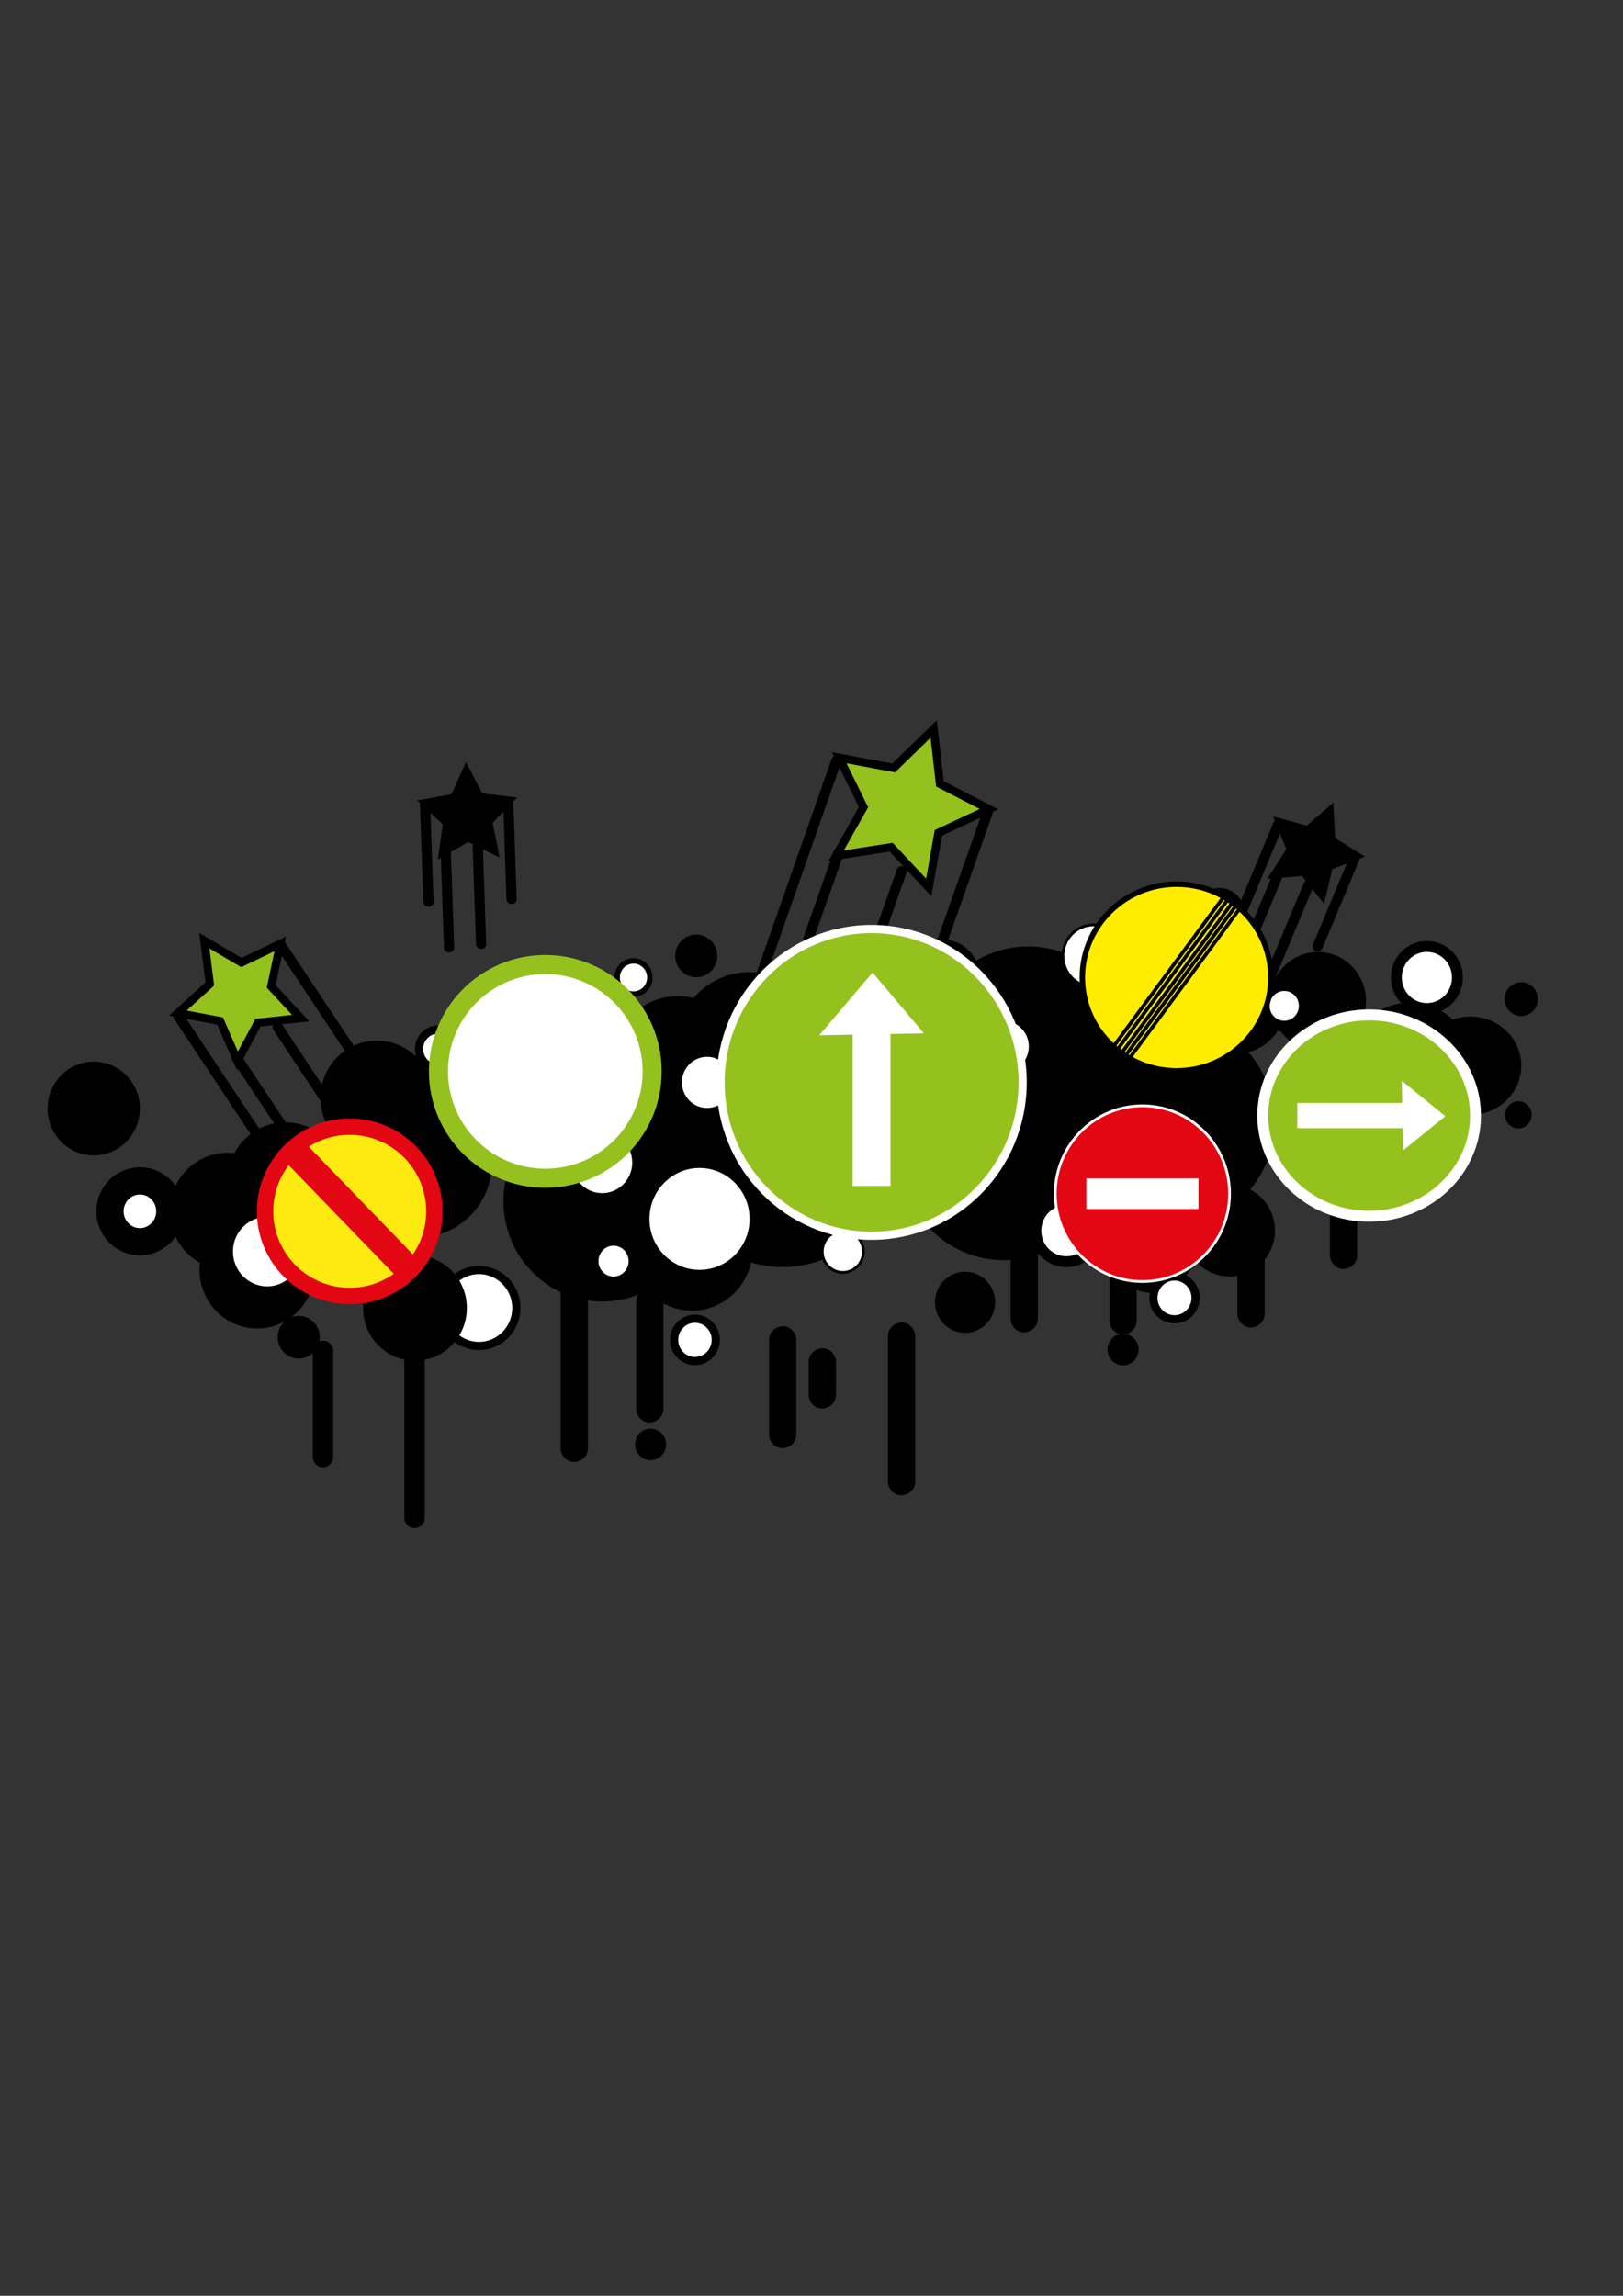 <?xml version="1.0" encoding="utf-8"?>
<!-- Generator: Adobe Illustrator 27.8.1, SVG Export Plug-In . SVG Version: 6.00 Build 0)  -->
<svg version="1.1" id="Слой_1" xmlns="http://www.w3.org/2000/svg" xmlns:xlink="http://www.w3.org/1999/xlink" x="0px" y="0px"
	 viewBox="0 0 595.28 841.89" style="enable-background:new 0 0 595.28 841.89;" xml:space="preserve">
<rect x="0" y="0" width="595.28" height="841.89" fill="#333333" stroke="none"/>
<style type="text/css">
	.st0{fill:#FFFFFF;stroke:#000000;stroke-width:10;stroke-miterlimit:10;}
	.st1{fill:#FFFFFF;stroke:#000000;stroke-width:4;stroke-miterlimit:10;}
	.st2{fill:#FFFFFF;stroke:#000000;stroke-width:3;stroke-miterlimit:10;}
	.st3{fill:#95C11F;stroke:#000000;stroke-width:3;stroke-miterlimit:10;}
	.st4{stroke:#000000;stroke-width:3;stroke-miterlimit:10;}
	.st5{fill:#FFFFFF;stroke:#000000;stroke-width:2;stroke-miterlimit:10;}
	.st6{fill:#FFFFFF;stroke:#000000;stroke-miterlimit:10;}
	.st7{fill:#95C11F;stroke:#FFFFFF;stroke-width:3;stroke-miterlimit:10;}
	.st8{fill:#FFFFFF;}
	.st9{fill:#FCEA10;stroke:#E30613;stroke-width:6;stroke-miterlimit:10;}
	.st10{fill:#E30613;}
	.st11{fill:#FFFFFF;stroke:#95C11F;stroke-width:7;stroke-miterlimit:10;}
	.st12{fill:#95C11F;stroke:#FFFFFF;stroke-width:8;stroke-miterlimit:10;}
	.st13{fill:#E30613;stroke:#FFFFFF;stroke-miterlimit:10;}
	.st14{fill:#FFFFFF;stroke:#FFFFFF;stroke-miterlimit:10;}
	.st15{fill:#95C11F;stroke:#FFFFFF;stroke-width:4;stroke-miterlimit:10;}
	.st16{fill:#FFED00;stroke:#000000;stroke-width:2;stroke-miterlimit:10;}
	.st17{stroke:#000000;stroke-width:0.5;stroke-miterlimit:10;}
</style>
<ellipse cx="34.38" cy="406.5" rx="16.93" ry="17.2"/>
<ellipse class="st0" cx="51.32" cy="444.2" rx="10.98" ry="11.16"/>
<ellipse cx="83.45" cy="444.2" rx="21.15" ry="21.48"/>
<ellipse cx="104.6" cy="433.04" rx="21.15" ry="21.48"/>
<ellipse cx="94.33" cy="465.68" rx="21.15" ry="21.48"/>
<ellipse class="st1" cx="97.98" cy="458.96" rx="14.53" ry="14.76"/>
<ellipse cx="153.61" cy="426.44" rx="26.85" ry="27.27"/>
<ellipse cx="174.16" cy="405.26" rx="21.76" ry="22.11"/>
<ellipse cx="138.25" cy="402.62" rx="20.7" ry="21.02"/>
<ellipse class="st2" cx="160.73" cy="384.66" rx="7.02" ry="7.13"/>
<ellipse cx="109.56" cy="490.38" rx="7.71" ry="7.83"/>
<ellipse class="st2" cx="175.67" cy="479.66" rx="13.71" ry="13.92"/>
<ellipse cx="152.2" cy="479.66" rx="19.03" ry="19.33"/>
<g>
	<g>
		<path d="M114.72,495.41c0,12.98,0,25.95,0,38.93c0,1.96,1.72,3.84,3.75,3.75c2.03-0.09,3.75-1.65,3.75-3.75
			c0-12.98,0-25.95,0-38.93c0-1.96-1.72-3.84-3.75-3.75C116.44,491.75,114.72,493.31,114.72,495.41L114.72,495.41z"/>
	</g>
</g>
<g>
	<g>
		<path d="M148.3,497.21c0,19.81,0,39.62,0,59.43c0,1.96,1.72,3.84,3.75,3.75c2.03-0.09,3.75-1.65,3.75-3.75
			c0-19.81,0-39.62,0-59.43c0-1.96-1.72-3.84-3.75-3.75C150.02,493.55,148.3,495.11,148.3,497.21L148.3,497.21z"/>
	</g>
</g>
<polygon class="st3" points="110.28,373.36 94.63,375.01 87.1,389.03 80.72,374.43 65.26,371.49 76.96,360.81 74.94,344.97 
	88.55,352.97 102.77,346.13 99.47,361.75 "/>
<g>
	<g>
		<path d="M63.81,373.56c9.72,14.63,19.43,29.26,29.15,43.89c1.33,2,4.58,0.13,3.24-1.89c-9.72-14.63-19.43-29.26-29.15-43.89
			C65.72,369.67,62.47,371.54,63.81,373.56L63.81,373.56z"/>
	</g>
</g>
<g>
	<g>
		<path d="M85.19,388.84c9.72,14.63,19.43,29.26,29.15,43.89c1.33,2,4.58,0.13,3.24-1.89c-9.72-14.63-19.43-29.26-29.15-43.89
			C87.1,384.95,83.85,386.83,85.19,388.84L85.19,388.84z"/>
	</g>
</g>
<g>
	<g>
		<path d="M100.26,377.65c9.72,14.63,19.43,29.26,29.15,43.89c1.33,2,4.58,0.13,3.24-1.89c-9.72-14.63-19.43-29.26-29.15-43.89
			C102.17,373.76,98.92,375.63,100.26,377.65L100.26,377.65z"/>
	</g>
</g>
<g>
	<g>
		<path d="M101.59,347.86c9.72,14.63,19.43,29.26,29.15,43.89c1.33,2,4.58,0.13,3.24-1.89c-9.72-14.63-19.43-29.26-29.15-43.89
			C103.5,343.97,100.25,345.84,101.59,347.86L101.59,347.86z"/>
	</g>
</g>
<g>
	<polygon class="st4" points="181.18,311.79 171.7,307.08 162.5,312.34 163.99,301.73 156.22,294.47 166.62,292.62 171.01,282.88 
		175.96,292.35 186.44,293.58 179.1,301.28 	"/>
	<g>
		<g>
			<path d="M154.05,295.17c0.41,11.83,0.81,23.66,1.22,35.5c0.08,2.41,3.83,2.42,3.75,0c-0.41-11.83-0.81-23.66-1.22-35.5
				C157.72,292.77,153.97,292.76,154.05,295.17L154.05,295.17z"/>
		</g>
	</g>
	<g>
		<g>
			<path d="M173.36,310.66c0.41,11.83,0.81,23.66,1.22,35.5c0.08,2.41,3.83,2.42,3.75,0c-0.41-11.83-0.81-23.66-1.22-35.5
				C177.03,308.26,173.28,308.25,173.36,310.66L173.36,310.66z"/>
		</g>
	</g>
	<g>
		<g>
			<path d="M184.54,294.19c0.41,11.83,0.81,23.66,1.22,35.5c0.08,2.41,3.83,2.42,3.75,0c-0.41-11.83-0.81-23.66-1.22-35.5
				C188.21,291.79,184.46,291.78,184.54,294.19L184.54,294.19z"/>
		</g>
	</g>
</g>
<g>
	<g>
		<path d="M161.61,311.94c0.41,11.83,0.81,23.66,1.22,35.5c0.08,2.41,3.83,2.42,3.75,0c-0.41-11.83-0.81-23.66-1.22-35.5
			C165.27,309.54,161.52,309.53,161.61,311.94L161.61,311.94z"/>
	</g>
</g>
<ellipse cx="217.03" cy="393.66" rx="26.85" ry="27.27"/>
<ellipse cx="248.6" cy="389.9" rx="24.23" ry="24.61"/>
<ellipse cx="274.76" cy="383.76" rx="26.85" ry="27.27"/>
<ellipse class="st5" cx="232.35" cy="358.46" rx="6" ry="6.09"/>
<ellipse cx="255.37" cy="350.54" rx="7.71" ry="7.83"/>
<ellipse cx="220.86" cy="440.51" rx="36.2" ry="36.76"/>
<ellipse cx="287.07" cy="422.53" rx="41.45" ry="42.11"/>
<ellipse cx="253.78" cy="458.05" rx="22.23" ry="22.58"/>
<ellipse class="st1" cx="256.57" cy="446.99" rx="20.36" ry="20.68"/>
<ellipse class="st1" cx="220.86" cy="426.31" rx="13.03" ry="13.23"/>
<ellipse class="st1" cx="259.32" cy="396.92" rx="11.2" ry="11.38"/>
<ellipse class="st1" cx="225.03" cy="462.47" rx="7.53" ry="7.65"/>
<ellipse class="st6" cx="309.13" cy="458.96" rx="7.53" ry="7.65"/>
<g>
	<g>
		<path d="M205.63,471.69c0,19.81,0,39.62,0,59.43c0,2.62,2.3,5.12,5,5c2.71-0.12,5-2.2,5-5c0-19.81,0-39.62,0-59.43
			c0-2.62-2.3-5.12-5-5C207.92,466.82,205.63,468.89,205.63,471.69L205.63,471.69z"/>
	</g>
</g>
<g>
	<g>
		<path d="M233.34,477.27c0,13.13,0,26.26,0,39.39c0,2.62,2.3,5.12,5,5c2.71-0.12,5-2.2,5-5c0-13.13,0-26.26,0-39.39
			c0-2.62-2.3-5.12-5-5C235.63,472.39,233.34,474.47,233.34,477.27L233.34,477.27z"/>
	</g>
</g>
<ellipse cx="238.62" cy="529.68" rx="5.69" ry="5.78"/>
<ellipse class="st2" cx="254.89" cy="491.35" rx="7.64" ry="7.76"/>
<g>
	<g>
		<path d="M282.07,491.35c0,11.57,0,23.15,0,34.72c0,2.62,2.3,5.12,5,5c2.71-0.12,5-2.2,5-5c0-11.57,0-23.15,0-34.72
			c0-2.62-2.3-5.12-5-5C284.36,486.47,282.07,488.55,282.07,491.35L282.07,491.35z"/>
	</g>
</g>
<g>
	<g>
		<path d="M296.61,499.42c0,4.04,0,8.07,0,12.11c0,1.28,0.56,2.63,1.46,3.54c0.87,0.87,2.29,1.52,3.54,1.46c2.71-0.12,5-2.2,5-5
			c0-4.04,0-8.07,0-12.11c0-1.28-0.56-2.63-1.46-3.54c-0.87-0.87-2.29-1.52-3.54-1.46C298.9,494.54,296.61,496.62,296.61,499.42
			L296.61,499.42z"/>
	</g>
</g>
<g>
	<g>
		<path d="M325.67,489.99c0,17.78,0,35.57,0,53.35c0,2.62,2.3,5.12,5,5c2.71-0.12,5-2.2,5-5c0-17.78,0-35.57,0-53.35
			c0-2.62-2.3-5.12-5-5C327.96,485.11,325.67,487.18,325.67,489.99L325.67,489.99z"/>
	</g>
</g>
<ellipse cx="353.97" cy="477.57" rx="11.04" ry="11.21"/>
<ellipse cx="368.15" cy="423.64" rx="37.89" ry="38.48"/>
<ellipse cx="377.14" cy="385.54" rx="37.89" ry="38.48"/>
<ellipse cx="429.56" cy="411.45" rx="37.89" ry="38.48"/>
<ellipse cx="422.54" cy="457.87" rx="15.97" ry="16.22"/>
<ellipse cx="451.02" cy="451.25" rx="16.61" ry="16.87"/>
<ellipse class="st1" cx="430.21" cy="418.94" rx="11.2" ry="11.38"/>
<ellipse class="st1" cx="368.15" cy="383.76" rx="11.2" ry="11.38"/>
<ellipse cx="345.74" cy="358.37" rx="13.63" ry="13.85"/>
<ellipse class="st6" cx="401.07" cy="350.54" rx="11.2" ry="11.38"/>
<g>
	<g>
		<path d="M370.68,455.88c0,9.24,0,18.48,0,27.72c0,2.62,2.3,5.12,5,5c2.71-0.12,5-2.2,5-5c0-9.24,0-18.48,0-27.72
			c0-2.62-2.3-5.12-5-5C372.97,451,370.68,453.08,370.68,455.88L370.68,455.88z"/>
	</g>
</g>
<g>
	<g>
		<path d="M406.92,456.6c0,9.24,0,18.48,0,27.72c0,2.62,2.3,5.12,5,5c2.71-0.12,5-2.2,5-5c0-9.24,0-18.48,0-27.72
			c0-2.62-2.3-5.12-5-5C409.21,451.73,406.92,453.8,406.92,456.6L406.92,456.6z"/>
	</g>
</g>
<ellipse cx="411.92" cy="494.9" rx="5.69" ry="5.78"/>
<ellipse class="st2" cx="430.78" cy="475.95" rx="7.73" ry="7.85"/>
<g>
	<g>
		<path d="M453.85,454.08c0,9.24,0,18.48,0,27.72c0,2.62,2.3,5.12,5,5c2.71-0.12,5-2.2,5-5c0-9.24,0-18.48,0-27.72
			c0-2.62-2.3-5.12-5-5C456.14,449.2,453.85,451.28,453.85,454.08L453.85,454.08z"/>
	</g>
</g>
<ellipse cx="453.72" cy="368.44" rx="17.62" ry="17.89"/>
<ellipse class="st1" cx="447.36" cy="334.83" rx="7.06" ry="7.17"/>
<ellipse cx="437.02" cy="350.54" rx="17.62" ry="17.89"/>
<ellipse cx="483.39" cy="367" rx="17.62" ry="17.89"/>
<ellipse class="st1" cx="471.03" cy="368.86" rx="7.36" ry="7.47"/>
<g>
	<polygon class="st4" points="484.88,328.05 478.25,319.71 467.72,320.53 473.48,311.55 469.46,301.63 479.65,304.42 487.69,297.48 
		488.23,308.18 497.22,313.8 487.36,317.63 	"/>
	<g>
		<g>
			<path d="M467.09,301.65c-4.55,10.9-9.11,21.8-13.66,32.7c-0.39,0.94,0.42,2.05,1.31,2.31c1.08,0.31,1.92-0.38,2.31-1.31
				c4.55-10.9,9.11-21.8,13.66-32.7c0.39-0.94-0.42-2.05-1.31-2.31C468.32,300.03,467.48,300.72,467.09,301.65L467.09,301.65z"/>
		</g>
	</g>
	<g>
		<g>
			<path d="M478.15,323.97c-4.55,10.9-9.11,21.8-13.66,32.7c-0.39,0.94,0.42,2.05,1.31,2.31c1.08,0.31,1.92-0.38,2.31-1.31
				c4.55-10.9,9.11-21.8,13.66-32.7c0.39-0.94-0.42-2.05-1.31-2.31C479.38,322.36,478.54,323.04,478.15,323.97L478.15,323.97z"/>
		</g>
	</g>
	<g>
		<g>
			<path d="M495.14,313.85c-4.55,10.9-9.11,21.8-13.66,32.7c-0.39,0.94,0.42,2.05,1.31,2.31c1.08,0.31,1.92-0.38,2.31-1.31
				c4.55-10.9,9.11-21.8,13.66-32.7c0.39-0.94-0.42-2.05-1.31-2.31C496.37,312.23,495.53,312.92,495.14,313.85L495.14,313.85z"/>
		</g>
	</g>
</g>
<g>
	<g>
		<path d="M466.97,320.09c-4.55,10.9-9.11,21.8-13.66,32.7c-0.39,0.94,0.42,2.05,1.31,2.31c1.08,0.31,1.92-0.38,2.31-1.31
			c4.55-10.9,9.11-21.8,13.66-32.7c0.39-0.94-0.42-2.05-1.31-2.31C468.2,318.47,467.35,319.16,466.97,320.09L466.97,320.09z"/>
	</g>
</g>
<ellipse class="st1" cx="523.35" cy="358.46" rx="11.2" ry="11.38"/>
<ellipse cx="539.33" cy="390.8" rx="18.63" ry="18.03"/>
<ellipse cx="507.27" cy="408.3" rx="23.51" ry="23.88"/>
<ellipse cx="517.24" cy="389.02" rx="22.08" ry="21.37"/>
<ellipse class="st1" cx="526.67" cy="392.89" rx="6.28" ry="6.38"/>
<ellipse cx="557.96" cy="366.39" rx="6.11" ry="6.21"/>
<ellipse cx="556.9" cy="408.83" rx="4.9" ry="4.98"/>
<g>
	<g>
		<path d="M487.78,420.52c0,13.27,0,26.54,0,39.81c0,2.62,2.3,5.12,5,5c2.71-0.12,5-2.2,5-5c0-13.27,0-26.54,0-39.81
			c0-2.62-2.3-5.12-5-5C490.07,415.64,487.78,417.72,487.78,420.52L487.78,420.52z"/>
	</g>
</g>
<ellipse class="st1" cx="391.12" cy="451.31" rx="11.2" ry="11.38"/>
<polygon class="st3" points="340.64,325.44 326.87,310.68 306.69,313.79 316.72,295.98 307.8,277.87 327.78,281.62 342.45,267.32 
	344.75,287.45 362.74,296.72 344.19,305.41 "/>
<g>
	<g>
		<path d="M304.97,278.42c-7.21,20.54-14.41,41.09-21.62,61.63c-2.04,5.8-4.07,11.61-6.11,17.41c-0.8,2.28,2.82,3.26,3.62,1
			c7.21-20.54,14.41-41.09,21.62-61.63c2.04-5.8,4.07-11.61,6.11-17.41C309.39,277.14,305.77,276.16,304.97,278.42L304.97,278.42z"
			/>
	</g>
</g>
<g>
	<g>
		<path d="M305.82,312.12c-5.84,16.56-11.67,33.12-17.51,49.68c-1.65,4.69-3.3,9.37-4.95,14.06c-0.8,2.28,2.82,3.26,3.62,1
			c5.84-16.56,11.67-33.12,17.51-49.68c1.65-4.69,3.3-9.37,4.95-14.06C310.24,310.84,306.62,309.86,305.82,312.12L305.82,312.12z"/>
	</g>
</g>
<g>
	<g>
		<path d="M328.92,318.92c-5.84,16.56-11.67,33.12-17.51,49.68c-1.65,4.69-3.3,9.37-4.95,14.06c-0.8,2.28,2.82,3.26,3.62,1
			c5.84-16.56,11.67-33.12,17.51-49.68c1.65-4.69,3.3-9.37,4.95-14.06C333.34,317.64,329.72,316.66,328.92,318.92L328.92,318.92z"/>
	</g>
</g>
<g>
	<g>
		<path d="M360.47,297.29c-5.84,16.56-11.67,33.12-17.51,49.68c-1.65,4.69-3.3,9.37-4.95,14.06c-0.8,2.28,2.82,3.26,3.62,1
			c5.84-16.56,11.67-33.12,17.51-49.68c1.65-4.69,3.3-9.37,4.95-14.06C364.89,296.01,361.27,295.02,360.47,297.29L360.47,297.29z"/>
	</g>
</g>
<g>
	<ellipse class="st7" cx="319.68" cy="396.92" rx="55.41" ry="56.25"/>
	<path class="st8" d="M300.49,379.64c6.51-7.67,13.03-15.34,19.54-23.01c6.28,7.44,12.56,14.88,18.84,22.31
		C326.07,379.18,313.28,379.41,300.49,379.64z"/>
	<rect x="312.73" y="378.95" class="st8" width="13.88" height="55.94"/>
</g>
<g>
	<circle class="st9" cx="128.27" cy="444.2" r="31.05"/>
	
		<rect x="123.27" y="412.48" transform="matrix(0.719 -0.695 0.695 0.719 -272.104 213.588)" class="st10" width="10" height="62.1"/>
</g>
<circle class="st11" cx="200.01" cy="392.89" r="39.19"/>
<path class="st12" d="M-505-14"/>
<g>
	<ellipse class="st13" cx="419.01" cy="437.73" rx="31.96" ry="32.22"/>
	<rect x="398.95" y="432.61" class="st14" width="40.11" height="10.25"/>
</g>
<g>
	<path class="st15" d="M502.17,446.01c-21.55,0-39.02-16.53-39.02-36.92s17.47-36.92,39.02-36.92c21.55,0,39.02,16.53,39.02,36.92
		S523.72,446.01,502.17,446.01z"/>
	<path class="st8" d="M514.14,396.31c5.32,4.34,10.64,8.68,15.96,13.02c-5.16,4.18-10.32,8.37-15.48,12.55
		C514.46,413.36,514.3,404.83,514.14,396.31z"/>
	
		<rect x="490.59" y="389.69" transform="matrix(-5.899342e-13 1 -1 -5.899342e-13 904.311 -86.121)" class="st8" width="9.25" height="38.81"/>
</g>
<g>
	<ellipse class="st16" cx="431.55" cy="358.46" rx="34.57" ry="34.22"/>
	<g>
		<polygon class="st17" points="408.41,384.46 407.71,384 448.63,328.44 449.33,328.9 		"/>
		<polygon class="st17" points="409.97,385.4 409.27,384.94 450.19,329.38 450.89,329.84 		"/>
		<polygon class="st17" points="411.62,386.52 410.92,386.06 451.84,330.5 452.54,330.96 		"/>
		<polygon class="st17" points="412.95,387.59 412.25,387.14 453.17,331.58 453.87,332.04 		"/>
		<polygon class="st17" points="414.48,388.48 413.78,388.02 454.7,332.47 455.4,332.92 		"/>
	</g>
</g>
</svg>
